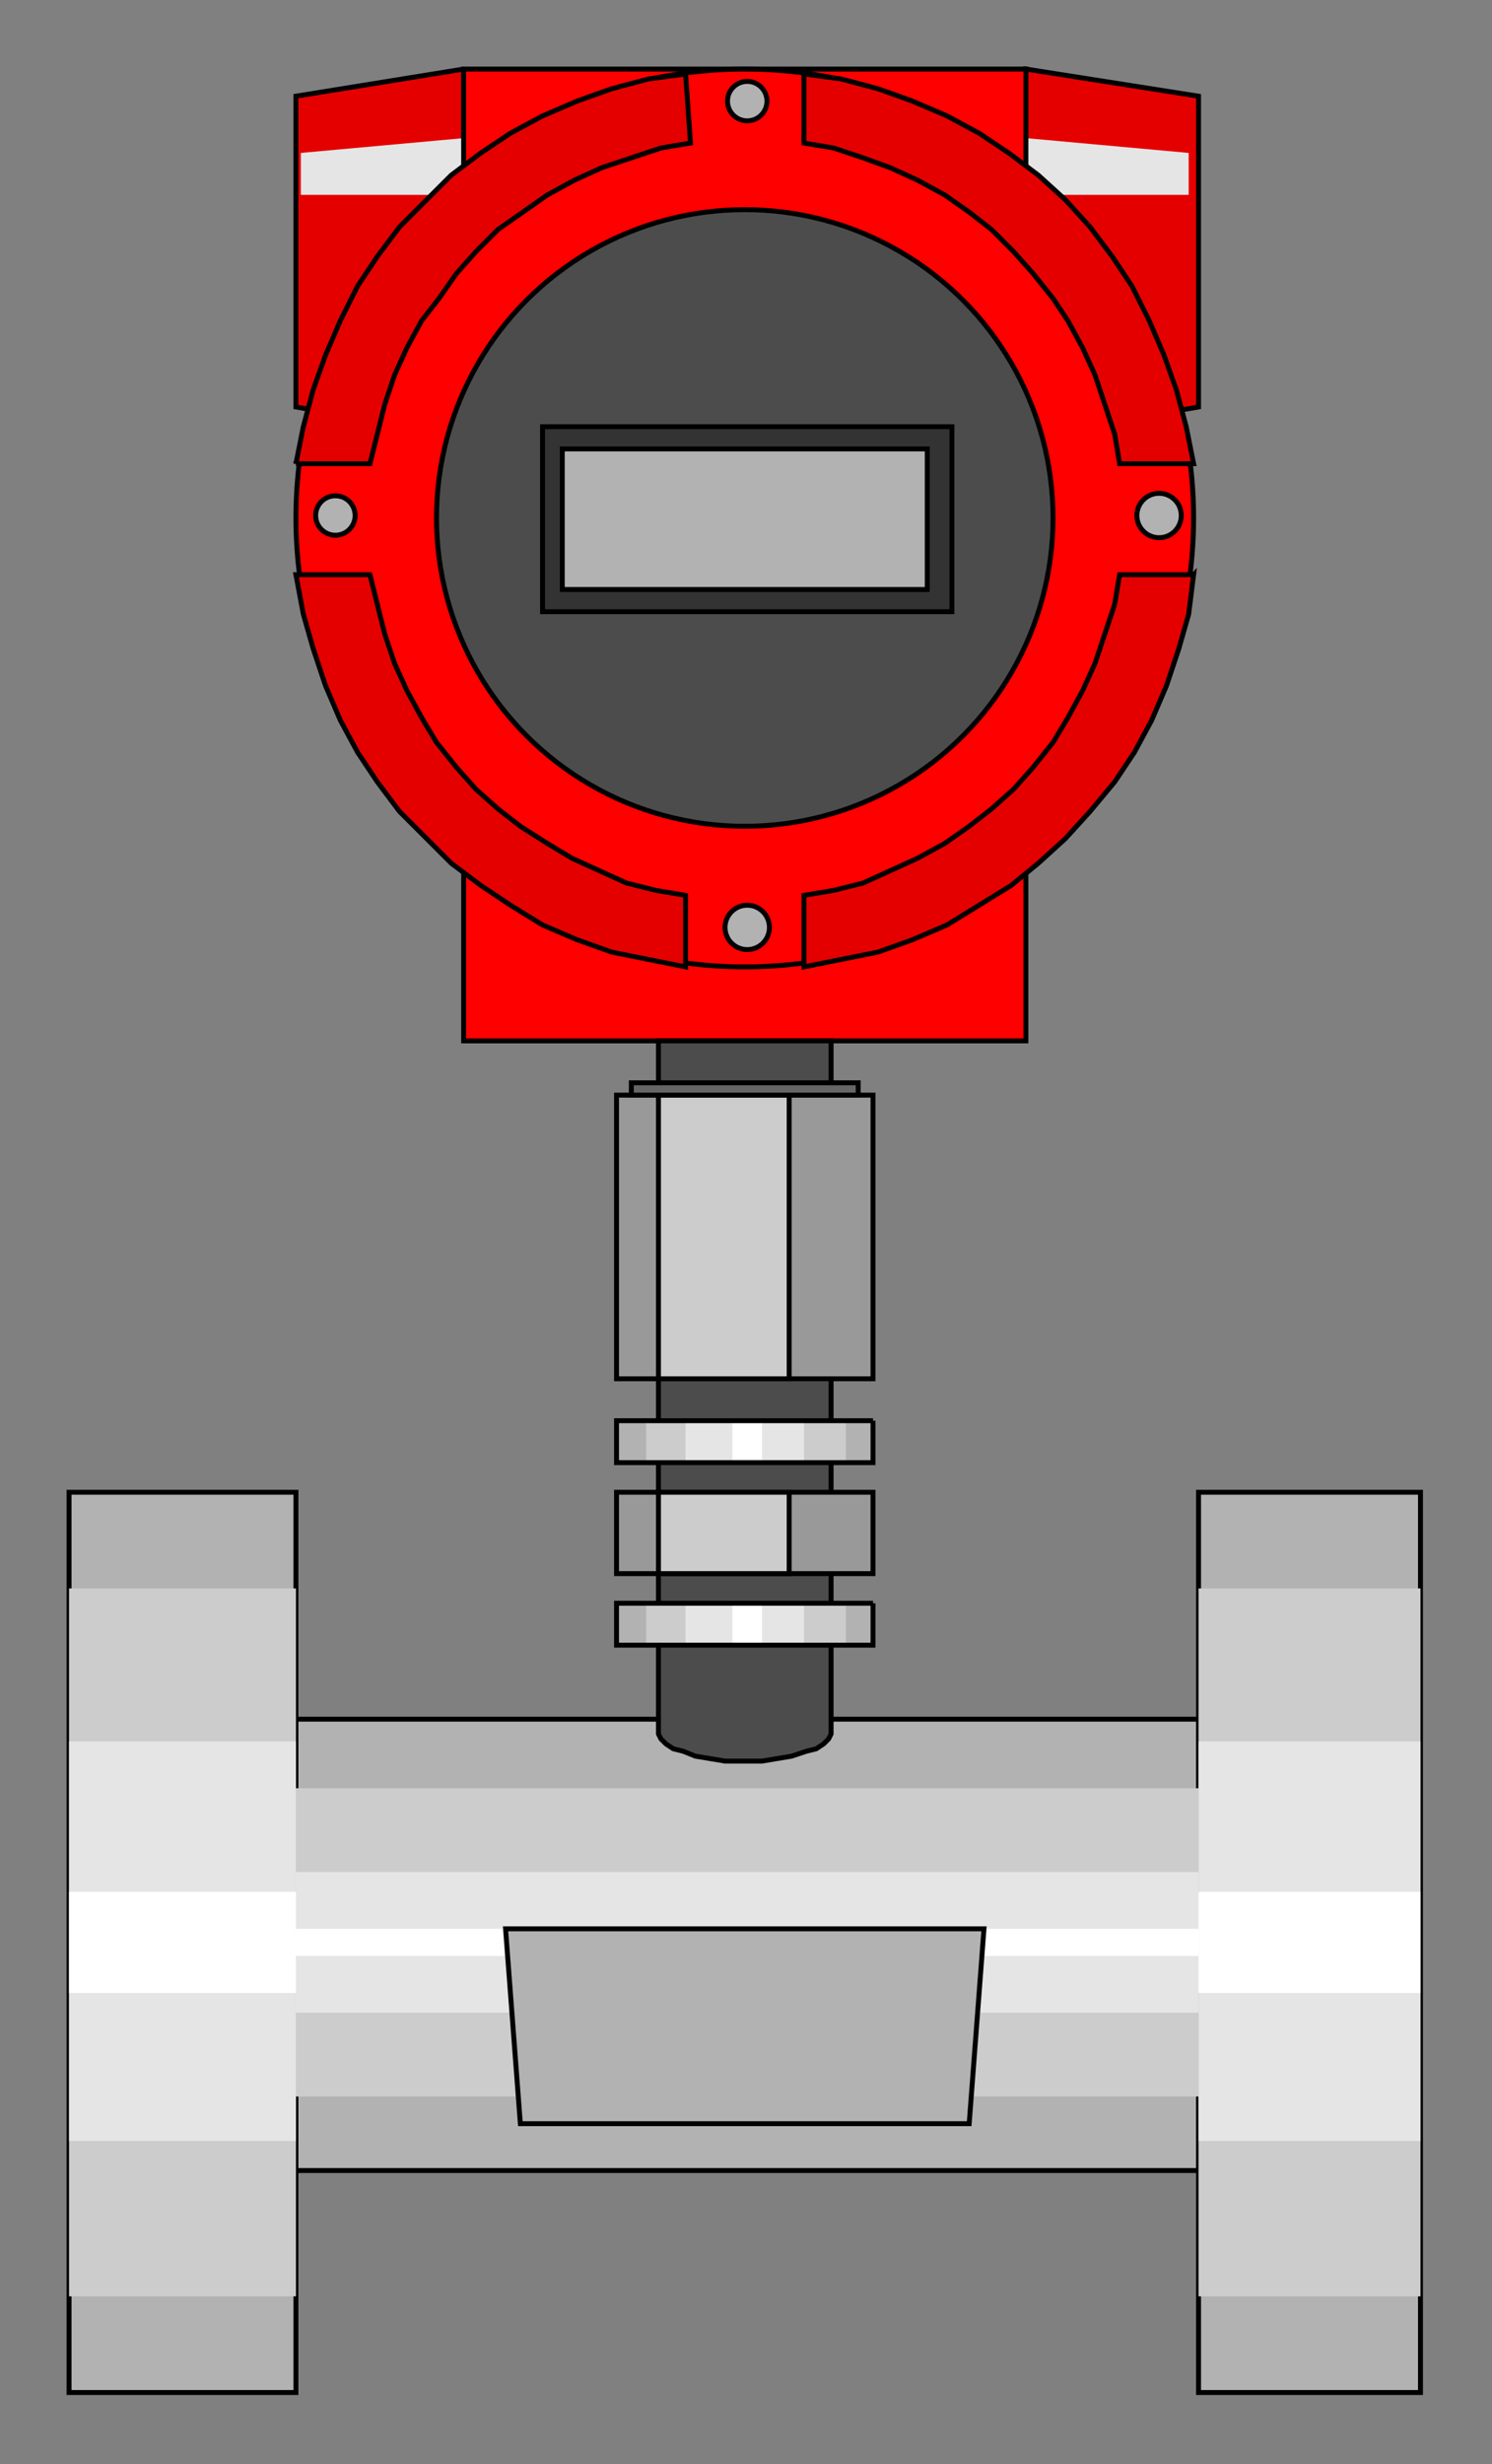 <?xml version="1.0" encoding="utf-8" standalone="no"?><!DOCTYPE svg PUBLIC "-//W3C//DTD SVG 1.1//EN" "http://www.w3.org/Graphics/SVG/1.1/DTD/svg11-flat-20030114.dtd"><svg width="605" height="999" version="1.1" xmlns="http://www.w3.org/2000/svg" xmlns:xlink="http://www.w3.org/1999/xlink">

<rect width="100%" height="100%" fill="#808080" stroke="none"/>

<path style="fill:#b2b2b2;stroke:#000;stroke-width:2" d="M28,605 l0,365 92,0 0,-365 -92,0z" />
<path style="fill:#b2b2b2;stroke:#000;stroke-width:2" d="M486,697 l-366,0 0,183 366,0 0,-183z" />
<path style="fill:#b2b2b2;stroke:#000;stroke-width:2" d="M486,605 l0,365 90,0 0,-365 -90,0z" />
<path style="fill:#ccc" d="M28,644 l0,287 92,0 0,-287 -92,0z" />
<path style="fill:#ccc" d="M486,725 l-366,0 0,125 366,0 0,-125z" />
<path style="fill:#ccc" d="M486,644 l0,287 90,0 0,-287 -90,0z" />
<path style="fill:#e5e5e5" d="M28,706 l0,162 92,0 0,-162 -92,0z" />
<path style="fill:#e5e5e5" d="M486,759 l-366,0 0,57 366,0 0,-57z" />
<path style="fill:#e5e5e5" d="M486,706 l0,162 90,0 0,-162 -90,0z" />
<path style="fill:#fff" d="M28,767 l0,41 92,0 0,-41 -92,0z" />
<path style="fill:#fff" d="M486,782 l-366,0 0,11 366,0 0,-11z" />
<path style="fill:#fff" d="M486,767 l0,41 90,0 0,-41 -90,0z" />
<path style="fill:#e50000;stroke:#000;stroke-width:2" d="M416,177 l70,-12 0,-126 -70,-11 0,149z" />
<path style="fill:#e50000;stroke:#000;stroke-width:2" d="M188,28 l-68,11 0,126 68,12 0,-149z" />
<path style="fill:#e5e5e5" d="M188,79 l-66,0 0,-17 66,-6 0,23z" />
<path style="fill:#e5e5e5" d="M416,79 l66,0 0,-17 -66,-6 0,23z" />
<path style="fill:#f00;stroke:#000;stroke-width:2" d="M416,28 l-228,0 0,394 228,0 0,-394z" />
<circle style="fill:#f00;stroke:#000;stroke-width:2" cx="302" cy="210" r="182" />
<circle style="fill:#4c4c4c;stroke:#000;stroke-width:2" cx="302" cy="210" r="125" />
<path style="fill:#4c4c4c;stroke:#000;stroke-width:2" d="M267,703 l1,2 2,2 3,2 4,1 5,2 6,1 6,1 7,0 8,0 6,-1 6,-1 6,-2 4,-1 3,-2 2,-2 1,-2 0,-281 -70,0 0,281z" />
<path style="fill:#e50000;stroke:#000;stroke-width:2" d="M278,392 l-15,-3 -15,-3 -14,-5 -14,-6 -13,-8 -12,-8 -12,-9 -10,-10 -11,-11 -9,-12 -8,-12 -7,-13 -6,-14 -5,-15 -4,-14 -3,-16 30,0 3,12 3,12 4,12 5,11 6,11 6,10 8,10 8,9 9,8 9,7 11,7 10,6 11,5 11,5 12,3 12,2 0,29z" />
<path style="fill:#e50000;stroke:#000;stroke-width:2" d="M120,188 l3,-15 4,-15 5,-14 6,-14 7,-14 8,-12 9,-12 11,-11 10,-10 12,-9 12,-8 13,-7 14,-6 14,-5 15,-4 15,-2 2,28 -12,2 -12,4 -12,4 -11,5 -11,6 -10,7 -10,7 -9,9 -8,9 -7,10 -7,9 -6,11 -5,11 -4,12 -3,12 -3,12 -30,0z" />
<path style="fill:#e50000;stroke:#000;stroke-width:2" d="M326,30 l15,2 15,4 14,5 14,6 13,7 12,8 12,9 11,10 10,11 9,12 8,12 7,14 6,14 5,14 4,15 3,15 -30,0 -2,-12 -4,-12 -4,-12 -5,-11 -6,-11 -6,-9 -8,-10 -8,-9 -9,-9 -9,-7 -10,-7 -11,-6 -11,-5 -11,-4 -12,-4 -12,-2 0,-28z" />
<path style="fill:#e50000;stroke:#000;stroke-width:2" d="M484,233 l-2,16 -4,14 -5,15 -6,14 -7,13 -8,12 -10,12 -10,11 -11,10 -11,9 -13,8 -13,8 -14,6 -14,5 -15,3 -15,3 0,-29 12,-2 12,-3 11,-5 11,-5 11,-6 10,-7 9,-7 9,-8 8,-9 8,-10 6,-10 6,-11 5,-11 4,-12 4,-12 2,-12 30,0z" />
<path style="fill:#333;stroke:#000;stroke-width:2" d="M386,173 l-166,0 0,75 166,0 0,-75z" />
<path style="fill:#b2b2b2;stroke:#000;stroke-width:2" d="M376,182 l-148,0 0,57 148,0 0,-57z" />
<circle style="fill:#b2b2b2;stroke:#000;stroke-width:2" cx="303" cy="376" r="9" />
<circle style="fill:#b2b2b2;stroke:#000;stroke-width:2" cx="136" cy="209" r="8" />
<circle style="fill:#b2b2b2;stroke:#000;stroke-width:2" cx="303" cy="41" r="8" />
<circle style="fill:#b2b2b2;stroke:#000;stroke-width:2" cx="470" cy="209" r="9" />
<path style="fill:#999;stroke:#000;stroke-width:2" d="M354,444 l-104,0 0,115 104,0 0,-115z" />
<path style="fill:#999;stroke:#000;stroke-width:2" d="M354,605 l-104,0 0,33 104,0 0,-33z" />
<path style="fill:#ccc;stroke:#000;stroke-width:2" d="M320,444 l-53,0 0,115 53,0 0,-115z" />
<path style="fill:#ccc;stroke:#000;stroke-width:2" d="M320,605 l-53,0 0,33 53,0 0,-33z" />
<path style="fill:#666;stroke:#000;stroke-width:2" d="M348,444 l-92,0 0,-5 92,0 0,5z" />
<path style="fill:#b2b2b2" d="M354,576 l-104,0 0,17 104,0 0,-17z" />
<path style="fill:#b2b2b2" d="M354,650 l-104,0 0,17 104,0 0,-17z" />
<path style="fill:#ccc" d="M343,576 l-81,0 0,17 81,0 0,-17z" />
<path style="fill:#ccc" d="M343,650 l-81,0 0,17 81,0 0,-17z" />
<path style="fill:#e5e5e5" d="M326,576 l-48,0 0,17 48,0 0,-17z" />
<path style="fill:#e5e5e5" d="M326,650 l-48,0 0,17 48,0 0,-17z" />
<path style="fill:#fff" d="M309,650 l-12,0 0,17 12,0 0,-17z" />
<path style="fill:#fff" d="M309,576 l-12,0 0,17 12,0 0,-17z" />
<path style="fill:#b2b2b2;stroke:#000;stroke-width:2" d="M393,861 l6,-79 -194,0 6,79 182,0z" />
<path style="fill:none;stroke:#000;stroke-width:2" d="M354,650 l-104,0 0,17 104,0 0,-17" />
<path style="fill:none;stroke:#000;stroke-width:2" d="M354,576 l-104,0 0,17 104,0 0,-17" />

</svg>
